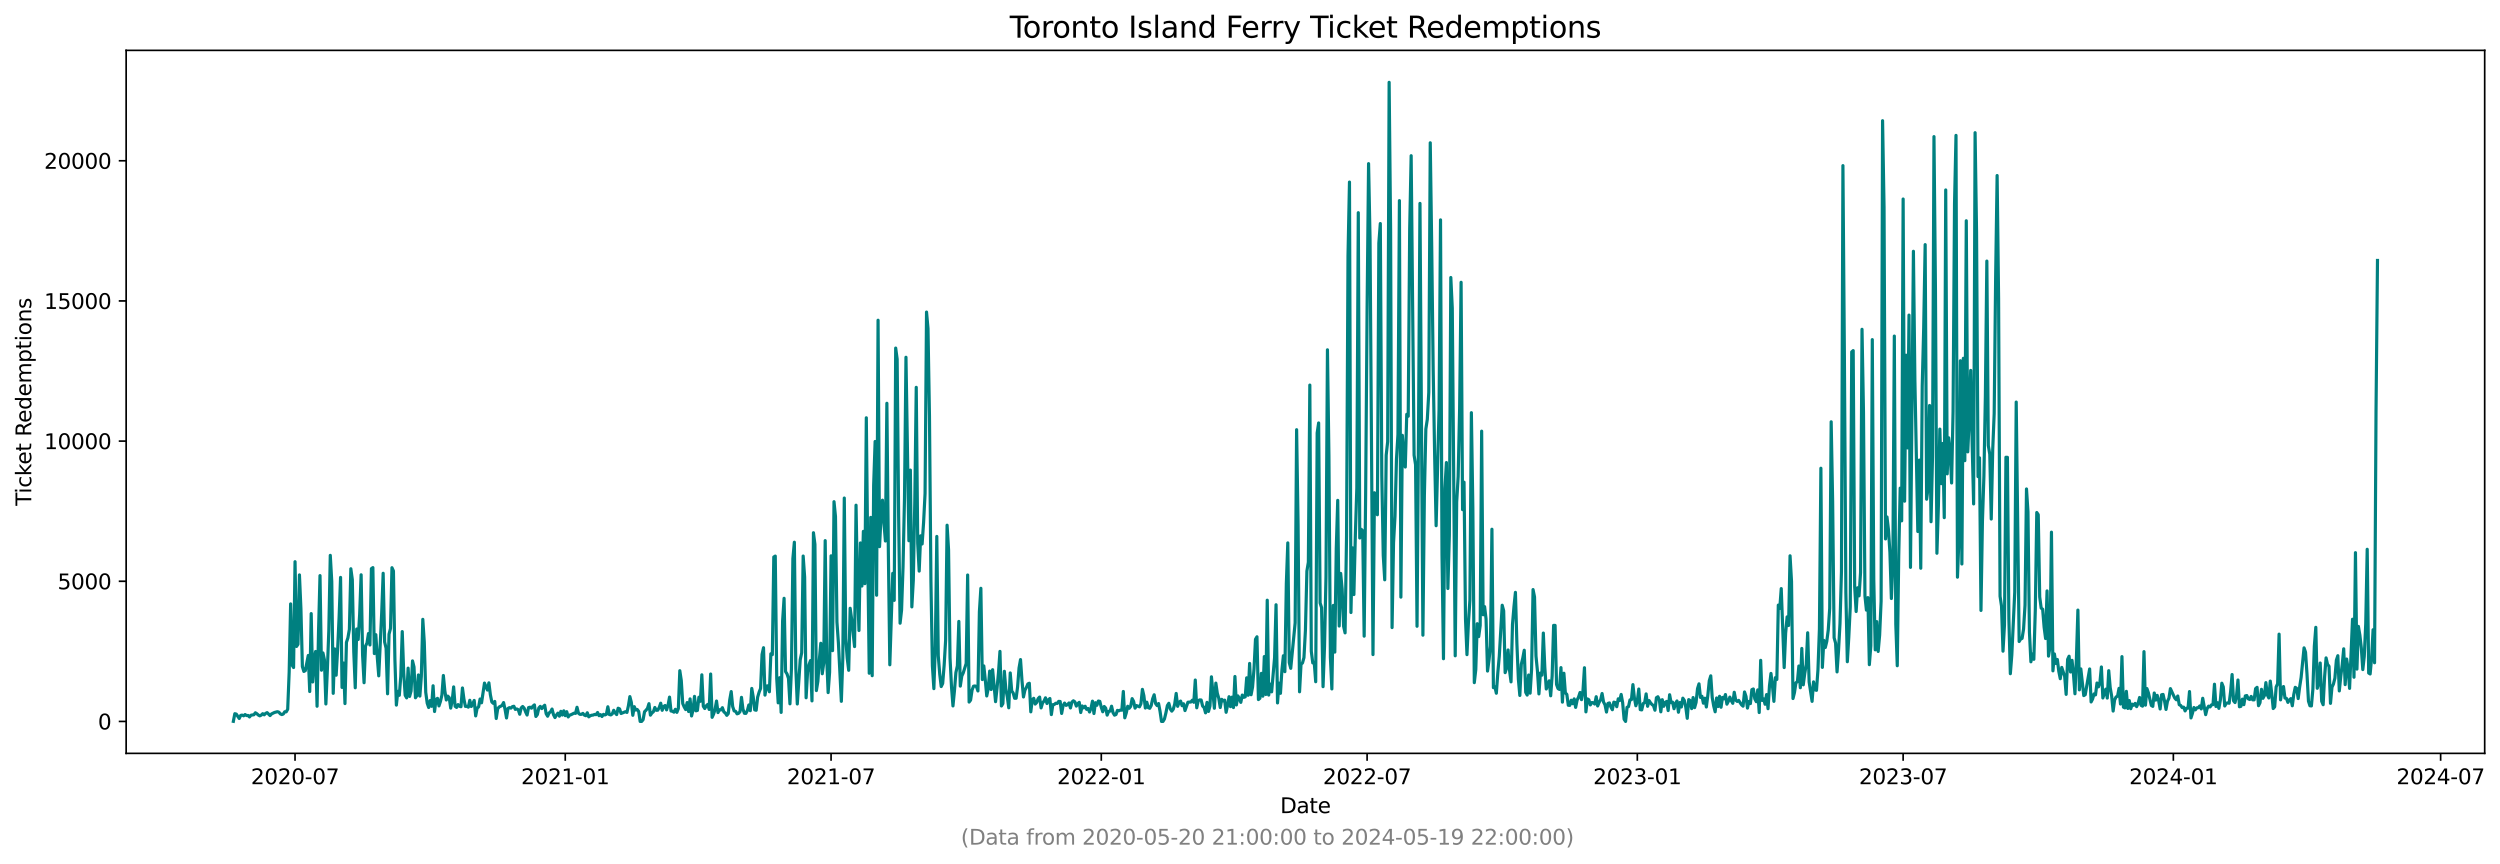 <?xml version="1.0" encoding="utf-8" standalone="no"?>
<!DOCTYPE svg PUBLIC "-//W3C//DTD SVG 1.1//EN"
  "http://www.w3.org/Graphics/SVG/1.1/DTD/svg11.dtd">
<svg xmlns:xlink="http://www.w3.org/1999/xlink" width="1182.935pt" height="408.957pt" viewBox="0 0 1182.935 408.957" xmlns="http://www.w3.org/2000/svg" version="1.1">
 <defs>
  <style type="text/css">*{stroke-linejoin: round; stroke-linecap: butt}</style>
 </defs>
 <g id="figure_1">
  <g id="patch_1">
   <path d="M 0 408.957 
L 1182.935 408.957 
L 1182.935 0 
L 0 0 
z
" style="fill: #ffffff"/>
  </g>
  <g id="axes_1">
   <g id="patch_2">
    <path d="M 59.691 356.478 
L 1175.691 356.478 
L 1175.691 23.838 
L 59.691 23.838 
z
" style="fill: #ffffff"/>
   </g>
   <g id="matplotlib.axis_1">
    <g id="xtick_1">
     <g id="line2d_1">
      <defs>
       <path id="mbbe8d52132" d="M 0 0 
L 0 3.5 
" style="stroke: #000000; stroke-width: 0.8"/>
      </defs>
      <g>
       <use xlink:href="#mbbe8d52132" x="139.603" y="356.478" style="stroke: #000000; stroke-width: 0.8"/>
      </g>
     </g>
     <g id="text_1">
      <!-- 2020-07 -->
      <g transform="translate(118.712 371.076) scale(0.1 -0.1)">
       <defs>
        <path id="DejaVuSans-32" d="M 1228 531 
L 3431 531 
L 3431 0 
L 469 0 
L 469 531 
Q 828 903 1448 1529 
Q 2069 2156 2228 2338 
Q 2531 2678 2651 2914 
Q 2772 3150 2772 3378 
Q 2772 3750 2511 3984 
Q 2250 4219 1831 4219 
Q 1534 4219 1204 4116 
Q 875 4013 500 3803 
L 500 4441 
Q 881 4594 1212 4672 
Q 1544 4750 1819 4750 
Q 2544 4750 2975 4387 
Q 3406 4025 3406 3419 
Q 3406 3131 3298 2873 
Q 3191 2616 2906 2266 
Q 2828 2175 2409 1742 
Q 1991 1309 1228 531 
z
" transform="scale(0.016)"/>
        <path id="DejaVuSans-30" d="M 2034 4250 
Q 1547 4250 1301 3770 
Q 1056 3291 1056 2328 
Q 1056 1369 1301 889 
Q 1547 409 2034 409 
Q 2525 409 2770 889 
Q 3016 1369 3016 2328 
Q 3016 3291 2770 3770 
Q 2525 4250 2034 4250 
z
M 2034 4750 
Q 2819 4750 3233 4129 
Q 3647 3509 3647 2328 
Q 3647 1150 3233 529 
Q 2819 -91 2034 -91 
Q 1250 -91 836 529 
Q 422 1150 422 2328 
Q 422 3509 836 4129 
Q 1250 4750 2034 4750 
z
" transform="scale(0.016)"/>
        <path id="DejaVuSans-2d" d="M 313 2009 
L 1997 2009 
L 1997 1497 
L 313 1497 
L 313 2009 
z
" transform="scale(0.016)"/>
        <path id="DejaVuSans-37" d="M 525 4666 
L 3525 4666 
L 3525 4397 
L 1831 0 
L 1172 0 
L 2766 4134 
L 525 4134 
L 525 4666 
z
" transform="scale(0.016)"/>
       </defs>
       <use xlink:href="#DejaVuSans-32"/>
       <use xlink:href="#DejaVuSans-30" x="63.623"/>
       <use xlink:href="#DejaVuSans-32" x="127.246"/>
       <use xlink:href="#DejaVuSans-30" x="190.869"/>
       <use xlink:href="#DejaVuSans-2d" x="254.492"/>
       <use xlink:href="#DejaVuSans-30" x="290.576"/>
       <use xlink:href="#DejaVuSans-37" x="354.199"/>
      </g>
     </g>
    </g>
    <g id="xtick_2">
     <g id="line2d_2">
      <g>
       <use xlink:href="#mbbe8d52132" x="267.464" y="356.478" style="stroke: #000000; stroke-width: 0.8"/>
      </g>
     </g>
     <g id="text_2">
      <!-- 2021-01 -->
      <g transform="translate(246.573 371.076) scale(0.1 -0.1)">
       <defs>
        <path id="DejaVuSans-31" d="M 794 531 
L 1825 531 
L 1825 4091 
L 703 3866 
L 703 4441 
L 1819 4666 
L 2450 4666 
L 2450 531 
L 3481 531 
L 3481 0 
L 794 0 
L 794 531 
z
" transform="scale(0.016)"/>
       </defs>
       <use xlink:href="#DejaVuSans-32"/>
       <use xlink:href="#DejaVuSans-30" x="63.623"/>
       <use xlink:href="#DejaVuSans-32" x="127.246"/>
       <use xlink:href="#DejaVuSans-31" x="190.869"/>
       <use xlink:href="#DejaVuSans-2d" x="254.492"/>
       <use xlink:href="#DejaVuSans-30" x="290.576"/>
       <use xlink:href="#DejaVuSans-31" x="354.199"/>
      </g>
     </g>
    </g>
    <g id="xtick_3">
     <g id="line2d_3">
      <g>
       <use xlink:href="#mbbe8d52132" x="393.24" y="356.478" style="stroke: #000000; stroke-width: 0.8"/>
      </g>
     </g>
     <g id="text_3">
      <!-- 2021-07 -->
      <g transform="translate(372.348 371.076) scale(0.1 -0.1)">
       <use xlink:href="#DejaVuSans-32"/>
       <use xlink:href="#DejaVuSans-30" x="63.623"/>
       <use xlink:href="#DejaVuSans-32" x="127.246"/>
       <use xlink:href="#DejaVuSans-31" x="190.869"/>
       <use xlink:href="#DejaVuSans-2d" x="254.492"/>
       <use xlink:href="#DejaVuSans-30" x="290.576"/>
       <use xlink:href="#DejaVuSans-37" x="354.199"/>
      </g>
     </g>
    </g>
    <g id="xtick_4">
     <g id="line2d_4">
      <g>
       <use xlink:href="#mbbe8d52132" x="521.1" y="356.478" style="stroke: #000000; stroke-width: 0.8"/>
      </g>
     </g>
     <g id="text_4">
      <!-- 2022-01 -->
      <g transform="translate(500.209 371.076) scale(0.1 -0.1)">
       <use xlink:href="#DejaVuSans-32"/>
       <use xlink:href="#DejaVuSans-30" x="63.623"/>
       <use xlink:href="#DejaVuSans-32" x="127.246"/>
       <use xlink:href="#DejaVuSans-32" x="190.869"/>
       <use xlink:href="#DejaVuSans-2d" x="254.492"/>
       <use xlink:href="#DejaVuSans-30" x="290.576"/>
       <use xlink:href="#DejaVuSans-31" x="354.199"/>
      </g>
     </g>
    </g>
    <g id="xtick_5">
     <g id="line2d_5">
      <g>
       <use xlink:href="#mbbe8d52132" x="646.876" y="356.478" style="stroke: #000000; stroke-width: 0.8"/>
      </g>
     </g>
     <g id="text_5">
      <!-- 2022-07 -->
      <g transform="translate(625.985 371.076) scale(0.1 -0.1)">
       <use xlink:href="#DejaVuSans-32"/>
       <use xlink:href="#DejaVuSans-30" x="63.623"/>
       <use xlink:href="#DejaVuSans-32" x="127.246"/>
       <use xlink:href="#DejaVuSans-32" x="190.869"/>
       <use xlink:href="#DejaVuSans-2d" x="254.492"/>
       <use xlink:href="#DejaVuSans-30" x="290.576"/>
       <use xlink:href="#DejaVuSans-37" x="354.199"/>
      </g>
     </g>
    </g>
    <g id="xtick_6">
     <g id="line2d_6">
      <g>
       <use xlink:href="#mbbe8d52132" x="774.737" y="356.478" style="stroke: #000000; stroke-width: 0.8"/>
      </g>
     </g>
     <g id="text_6">
      <!-- 2023-01 -->
      <g transform="translate(753.845 371.076) scale(0.1 -0.1)">
       <defs>
        <path id="DejaVuSans-33" d="M 2597 2516 
Q 3050 2419 3304 2112 
Q 3559 1806 3559 1356 
Q 3559 666 3084 287 
Q 2609 -91 1734 -91 
Q 1441 -91 1130 -33 
Q 819 25 488 141 
L 488 750 
Q 750 597 1062 519 
Q 1375 441 1716 441 
Q 2309 441 2620 675 
Q 2931 909 2931 1356 
Q 2931 1769 2642 2001 
Q 2353 2234 1838 2234 
L 1294 2234 
L 1294 2753 
L 1863 2753 
Q 2328 2753 2575 2939 
Q 2822 3125 2822 3475 
Q 2822 3834 2567 4026 
Q 2313 4219 1838 4219 
Q 1578 4219 1281 4162 
Q 984 4106 628 3988 
L 628 4550 
Q 988 4650 1302 4700 
Q 1616 4750 1894 4750 
Q 2613 4750 3031 4423 
Q 3450 4097 3450 3541 
Q 3450 3153 3228 2886 
Q 3006 2619 2597 2516 
z
" transform="scale(0.016)"/>
       </defs>
       <use xlink:href="#DejaVuSans-32"/>
       <use xlink:href="#DejaVuSans-30" x="63.623"/>
       <use xlink:href="#DejaVuSans-32" x="127.246"/>
       <use xlink:href="#DejaVuSans-33" x="190.869"/>
       <use xlink:href="#DejaVuSans-2d" x="254.492"/>
       <use xlink:href="#DejaVuSans-30" x="290.576"/>
       <use xlink:href="#DejaVuSans-31" x="354.199"/>
      </g>
     </g>
    </g>
    <g id="xtick_7">
     <g id="line2d_7">
      <g>
       <use xlink:href="#mbbe8d52132" x="900.513" y="356.478" style="stroke: #000000; stroke-width: 0.8"/>
      </g>
     </g>
     <g id="text_7">
      <!-- 2023-07 -->
      <g transform="translate(879.621 371.076) scale(0.1 -0.1)">
       <use xlink:href="#DejaVuSans-32"/>
       <use xlink:href="#DejaVuSans-30" x="63.623"/>
       <use xlink:href="#DejaVuSans-32" x="127.246"/>
       <use xlink:href="#DejaVuSans-33" x="190.869"/>
       <use xlink:href="#DejaVuSans-2d" x="254.492"/>
       <use xlink:href="#DejaVuSans-30" x="290.576"/>
       <use xlink:href="#DejaVuSans-37" x="354.199"/>
      </g>
     </g>
    </g>
    <g id="xtick_8">
     <g id="line2d_8">
      <g>
       <use xlink:href="#mbbe8d52132" x="1028.373" y="356.478" style="stroke: #000000; stroke-width: 0.8"/>
      </g>
     </g>
     <g id="text_8">
      <!-- 2024-01 -->
      <g transform="translate(1007.482 371.076) scale(0.1 -0.1)">
       <defs>
        <path id="DejaVuSans-34" d="M 2419 4116 
L 825 1625 
L 2419 1625 
L 2419 4116 
z
M 2253 4666 
L 3047 4666 
L 3047 1625 
L 3713 1625 
L 3713 1100 
L 3047 1100 
L 3047 0 
L 2419 0 
L 2419 1100 
L 313 1100 
L 313 1709 
L 2253 4666 
z
" transform="scale(0.016)"/>
       </defs>
       <use xlink:href="#DejaVuSans-32"/>
       <use xlink:href="#DejaVuSans-30" x="63.623"/>
       <use xlink:href="#DejaVuSans-32" x="127.246"/>
       <use xlink:href="#DejaVuSans-34" x="190.869"/>
       <use xlink:href="#DejaVuSans-2d" x="254.492"/>
       <use xlink:href="#DejaVuSans-30" x="290.576"/>
       <use xlink:href="#DejaVuSans-31" x="354.199"/>
      </g>
     </g>
    </g>
    <g id="xtick_9">
     <g id="line2d_9">
      <g>
       <use xlink:href="#mbbe8d52132" x="1154.844" y="356.478" style="stroke: #000000; stroke-width: 0.8"/>
      </g>
     </g>
     <g id="text_9">
      <!-- 2024-07 -->
      <g transform="translate(1133.952 371.076) scale(0.1 -0.1)">
       <use xlink:href="#DejaVuSans-32"/>
       <use xlink:href="#DejaVuSans-30" x="63.623"/>
       <use xlink:href="#DejaVuSans-32" x="127.246"/>
       <use xlink:href="#DejaVuSans-34" x="190.869"/>
       <use xlink:href="#DejaVuSans-2d" x="254.492"/>
       <use xlink:href="#DejaVuSans-30" x="290.576"/>
       <use xlink:href="#DejaVuSans-37" x="354.199"/>
      </g>
     </g>
    </g>
    <g id="text_10">
     <!-- Date -->
     <g transform="translate(605.74 384.754) scale(0.1 -0.1)">
      <defs>
       <path id="DejaVuSans-44" d="M 1259 4147 
L 1259 519 
L 2022 519 
Q 2988 519 3436 956 
Q 3884 1394 3884 2338 
Q 3884 3275 3436 3711 
Q 2988 4147 2022 4147 
L 1259 4147 
z
M 628 4666 
L 1925 4666 
Q 3281 4666 3915 4102 
Q 4550 3538 4550 2338 
Q 4550 1131 3912 565 
Q 3275 0 1925 0 
L 628 0 
L 628 4666 
z
" transform="scale(0.016)"/>
       <path id="DejaVuSans-61" d="M 2194 1759 
Q 1497 1759 1228 1600 
Q 959 1441 959 1056 
Q 959 750 1161 570 
Q 1363 391 1709 391 
Q 2188 391 2477 730 
Q 2766 1069 2766 1631 
L 2766 1759 
L 2194 1759 
z
M 3341 1997 
L 3341 0 
L 2766 0 
L 2766 531 
Q 2569 213 2275 61 
Q 1981 -91 1556 -91 
Q 1019 -91 701 211 
Q 384 513 384 1019 
Q 384 1609 779 1909 
Q 1175 2209 1959 2209 
L 2766 2209 
L 2766 2266 
Q 2766 2663 2505 2880 
Q 2244 3097 1772 3097 
Q 1472 3097 1187 3025 
Q 903 2953 641 2809 
L 641 3341 
Q 956 3463 1253 3523 
Q 1550 3584 1831 3584 
Q 2591 3584 2966 3190 
Q 3341 2797 3341 1997 
z
" transform="scale(0.016)"/>
       <path id="DejaVuSans-74" d="M 1172 4494 
L 1172 3500 
L 2356 3500 
L 2356 3053 
L 1172 3053 
L 1172 1153 
Q 1172 725 1289 603 
Q 1406 481 1766 481 
L 2356 481 
L 2356 0 
L 1766 0 
Q 1100 0 847 248 
Q 594 497 594 1153 
L 594 3053 
L 172 3053 
L 172 3500 
L 594 3500 
L 594 4494 
L 1172 4494 
z
" transform="scale(0.016)"/>
       <path id="DejaVuSans-65" d="M 3597 1894 
L 3597 1613 
L 953 1613 
Q 991 1019 1311 708 
Q 1631 397 2203 397 
Q 2534 397 2845 478 
Q 3156 559 3463 722 
L 3463 178 
Q 3153 47 2828 -22 
Q 2503 -91 2169 -91 
Q 1331 -91 842 396 
Q 353 884 353 1716 
Q 353 2575 817 3079 
Q 1281 3584 2069 3584 
Q 2775 3584 3186 3129 
Q 3597 2675 3597 1894 
z
M 3022 2063 
Q 3016 2534 2758 2815 
Q 2500 3097 2075 3097 
Q 1594 3097 1305 2825 
Q 1016 2553 972 2059 
L 3022 2063 
z
" transform="scale(0.016)"/>
      </defs>
      <use xlink:href="#DejaVuSans-44"/>
      <use xlink:href="#DejaVuSans-61" x="77.002"/>
      <use xlink:href="#DejaVuSans-74" x="138.281"/>
      <use xlink:href="#DejaVuSans-65" x="177.49"/>
     </g>
    </g>
   </g>
   <g id="matplotlib.axis_2">
    <g id="ytick_1">
     <g id="line2d_10">
      <defs>
       <path id="m306daf301a" d="M 0 0 
L -3.5 0 
" style="stroke: #000000; stroke-width: 0.8"/>
      </defs>
      <g>
       <use xlink:href="#m306daf301a" x="59.691" y="341.358" style="stroke: #000000; stroke-width: 0.8"/>
      </g>
     </g>
     <g id="text_11">
      <!-- 0 -->
      <g transform="translate(46.328 345.157) scale(0.1 -0.1)">
       <use xlink:href="#DejaVuSans-30"/>
      </g>
     </g>
    </g>
    <g id="ytick_2">
     <g id="line2d_11">
      <g>
       <use xlink:href="#m306daf301a" x="59.691" y="275.036" style="stroke: #000000; stroke-width: 0.8"/>
      </g>
     </g>
     <g id="text_12">
      <!-- 5000 -->
      <g transform="translate(27.241 278.835) scale(0.1 -0.1)">
       <defs>
        <path id="DejaVuSans-35" d="M 691 4666 
L 3169 4666 
L 3169 4134 
L 1269 4134 
L 1269 2991 
Q 1406 3038 1543 3061 
Q 1681 3084 1819 3084 
Q 2600 3084 3056 2656 
Q 3513 2228 3513 1497 
Q 3513 744 3044 326 
Q 2575 -91 1722 -91 
Q 1428 -91 1123 -41 
Q 819 9 494 109 
L 494 744 
Q 775 591 1075 516 
Q 1375 441 1709 441 
Q 2250 441 2565 725 
Q 2881 1009 2881 1497 
Q 2881 1984 2565 2268 
Q 2250 2553 1709 2553 
Q 1456 2553 1204 2497 
Q 953 2441 691 2322 
L 691 4666 
z
" transform="scale(0.016)"/>
       </defs>
       <use xlink:href="#DejaVuSans-35"/>
       <use xlink:href="#DejaVuSans-30" x="63.623"/>
       <use xlink:href="#DejaVuSans-30" x="127.246"/>
       <use xlink:href="#DejaVuSans-30" x="190.869"/>
      </g>
     </g>
    </g>
    <g id="ytick_3">
     <g id="line2d_12">
      <g>
       <use xlink:href="#m306daf301a" x="59.691" y="208.715" style="stroke: #000000; stroke-width: 0.8"/>
      </g>
     </g>
     <g id="text_13">
      <!-- 10000 -->
      <g transform="translate(20.878 212.514) scale(0.1 -0.1)">
       <use xlink:href="#DejaVuSans-31"/>
       <use xlink:href="#DejaVuSans-30" x="63.623"/>
       <use xlink:href="#DejaVuSans-30" x="127.246"/>
       <use xlink:href="#DejaVuSans-30" x="190.869"/>
       <use xlink:href="#DejaVuSans-30" x="254.492"/>
      </g>
     </g>
    </g>
    <g id="ytick_4">
     <g id="line2d_13">
      <g>
       <use xlink:href="#m306daf301a" x="59.691" y="142.393" style="stroke: #000000; stroke-width: 0.8"/>
      </g>
     </g>
     <g id="text_14">
      <!-- 15000 -->
      <g transform="translate(20.878 146.192) scale(0.1 -0.1)">
       <use xlink:href="#DejaVuSans-31"/>
       <use xlink:href="#DejaVuSans-35" x="63.623"/>
       <use xlink:href="#DejaVuSans-30" x="127.246"/>
       <use xlink:href="#DejaVuSans-30" x="190.869"/>
       <use xlink:href="#DejaVuSans-30" x="254.492"/>
      </g>
     </g>
    </g>
    <g id="ytick_5">
     <g id="line2d_14">
      <g>
       <use xlink:href="#m306daf301a" x="59.691" y="76.071" style="stroke: #000000; stroke-width: 0.8"/>
      </g>
     </g>
     <g id="text_15">
      <!-- 20000 -->
      <g transform="translate(20.878 79.871) scale(0.1 -0.1)">
       <use xlink:href="#DejaVuSans-32"/>
       <use xlink:href="#DejaVuSans-30" x="63.623"/>
       <use xlink:href="#DejaVuSans-30" x="127.246"/>
       <use xlink:href="#DejaVuSans-30" x="190.869"/>
       <use xlink:href="#DejaVuSans-30" x="254.492"/>
      </g>
     </g>
    </g>
    <g id="text_16">
     <!-- Ticket Redemptions -->
     <g transform="translate(14.798 239.337) rotate(-90) scale(0.1 -0.1)">
      <defs>
       <path id="DejaVuSans-54" d="M -19 4666 
L 3928 4666 
L 3928 4134 
L 2272 4134 
L 2272 0 
L 1638 0 
L 1638 4134 
L -19 4134 
L -19 4666 
z
" transform="scale(0.016)"/>
       <path id="DejaVuSans-69" d="M 603 3500 
L 1178 3500 
L 1178 0 
L 603 0 
L 603 3500 
z
M 603 4863 
L 1178 4863 
L 1178 4134 
L 603 4134 
L 603 4863 
z
" transform="scale(0.016)"/>
       <path id="DejaVuSans-63" d="M 3122 3366 
L 3122 2828 
Q 2878 2963 2633 3030 
Q 2388 3097 2138 3097 
Q 1578 3097 1268 2742 
Q 959 2388 959 1747 
Q 959 1106 1268 751 
Q 1578 397 2138 397 
Q 2388 397 2633 464 
Q 2878 531 3122 666 
L 3122 134 
Q 2881 22 2623 -34 
Q 2366 -91 2075 -91 
Q 1284 -91 818 406 
Q 353 903 353 1747 
Q 353 2603 823 3093 
Q 1294 3584 2113 3584 
Q 2378 3584 2631 3529 
Q 2884 3475 3122 3366 
z
" transform="scale(0.016)"/>
       <path id="DejaVuSans-6b" d="M 581 4863 
L 1159 4863 
L 1159 1991 
L 2875 3500 
L 3609 3500 
L 1753 1863 
L 3688 0 
L 2938 0 
L 1159 1709 
L 1159 0 
L 581 0 
L 581 4863 
z
" transform="scale(0.016)"/>
       <path id="DejaVuSans-20" transform="scale(0.016)"/>
       <path id="DejaVuSans-52" d="M 2841 2188 
Q 3044 2119 3236 1894 
Q 3428 1669 3622 1275 
L 4263 0 
L 3584 0 
L 2988 1197 
Q 2756 1666 2539 1819 
Q 2322 1972 1947 1972 
L 1259 1972 
L 1259 0 
L 628 0 
L 628 4666 
L 2053 4666 
Q 2853 4666 3247 4331 
Q 3641 3997 3641 3322 
Q 3641 2881 3436 2590 
Q 3231 2300 2841 2188 
z
M 1259 4147 
L 1259 2491 
L 2053 2491 
Q 2509 2491 2742 2702 
Q 2975 2913 2975 3322 
Q 2975 3731 2742 3939 
Q 2509 4147 2053 4147 
L 1259 4147 
z
" transform="scale(0.016)"/>
       <path id="DejaVuSans-64" d="M 2906 2969 
L 2906 4863 
L 3481 4863 
L 3481 0 
L 2906 0 
L 2906 525 
Q 2725 213 2448 61 
Q 2172 -91 1784 -91 
Q 1150 -91 751 415 
Q 353 922 353 1747 
Q 353 2572 751 3078 
Q 1150 3584 1784 3584 
Q 2172 3584 2448 3432 
Q 2725 3281 2906 2969 
z
M 947 1747 
Q 947 1113 1208 752 
Q 1469 391 1925 391 
Q 2381 391 2643 752 
Q 2906 1113 2906 1747 
Q 2906 2381 2643 2742 
Q 2381 3103 1925 3103 
Q 1469 3103 1208 2742 
Q 947 2381 947 1747 
z
" transform="scale(0.016)"/>
       <path id="DejaVuSans-6d" d="M 3328 2828 
Q 3544 3216 3844 3400 
Q 4144 3584 4550 3584 
Q 5097 3584 5394 3201 
Q 5691 2819 5691 2113 
L 5691 0 
L 5113 0 
L 5113 2094 
Q 5113 2597 4934 2840 
Q 4756 3084 4391 3084 
Q 3944 3084 3684 2787 
Q 3425 2491 3425 1978 
L 3425 0 
L 2847 0 
L 2847 2094 
Q 2847 2600 2669 2842 
Q 2491 3084 2119 3084 
Q 1678 3084 1418 2786 
Q 1159 2488 1159 1978 
L 1159 0 
L 581 0 
L 581 3500 
L 1159 3500 
L 1159 2956 
Q 1356 3278 1631 3431 
Q 1906 3584 2284 3584 
Q 2666 3584 2933 3390 
Q 3200 3197 3328 2828 
z
" transform="scale(0.016)"/>
       <path id="DejaVuSans-70" d="M 1159 525 
L 1159 -1331 
L 581 -1331 
L 581 3500 
L 1159 3500 
L 1159 2969 
Q 1341 3281 1617 3432 
Q 1894 3584 2278 3584 
Q 2916 3584 3314 3078 
Q 3713 2572 3713 1747 
Q 3713 922 3314 415 
Q 2916 -91 2278 -91 
Q 1894 -91 1617 61 
Q 1341 213 1159 525 
z
M 3116 1747 
Q 3116 2381 2855 2742 
Q 2594 3103 2138 3103 
Q 1681 3103 1420 2742 
Q 1159 2381 1159 1747 
Q 1159 1113 1420 752 
Q 1681 391 2138 391 
Q 2594 391 2855 752 
Q 3116 1113 3116 1747 
z
" transform="scale(0.016)"/>
       <path id="DejaVuSans-6f" d="M 1959 3097 
Q 1497 3097 1228 2736 
Q 959 2375 959 1747 
Q 959 1119 1226 758 
Q 1494 397 1959 397 
Q 2419 397 2687 759 
Q 2956 1122 2956 1747 
Q 2956 2369 2687 2733 
Q 2419 3097 1959 3097 
z
M 1959 3584 
Q 2709 3584 3137 3096 
Q 3566 2609 3566 1747 
Q 3566 888 3137 398 
Q 2709 -91 1959 -91 
Q 1206 -91 779 398 
Q 353 888 353 1747 
Q 353 2609 779 3096 
Q 1206 3584 1959 3584 
z
" transform="scale(0.016)"/>
       <path id="DejaVuSans-6e" d="M 3513 2113 
L 3513 0 
L 2938 0 
L 2938 2094 
Q 2938 2591 2744 2837 
Q 2550 3084 2163 3084 
Q 1697 3084 1428 2787 
Q 1159 2491 1159 1978 
L 1159 0 
L 581 0 
L 581 3500 
L 1159 3500 
L 1159 2956 
Q 1366 3272 1645 3428 
Q 1925 3584 2291 3584 
Q 2894 3584 3203 3211 
Q 3513 2838 3513 2113 
z
" transform="scale(0.016)"/>
       <path id="DejaVuSans-73" d="M 2834 3397 
L 2834 2853 
Q 2591 2978 2328 3040 
Q 2066 3103 1784 3103 
Q 1356 3103 1142 2972 
Q 928 2841 928 2578 
Q 928 2378 1081 2264 
Q 1234 2150 1697 2047 
L 1894 2003 
Q 2506 1872 2764 1633 
Q 3022 1394 3022 966 
Q 3022 478 2636 193 
Q 2250 -91 1575 -91 
Q 1294 -91 989 -36 
Q 684 19 347 128 
L 347 722 
Q 666 556 975 473 
Q 1284 391 1588 391 
Q 1994 391 2212 530 
Q 2431 669 2431 922 
Q 2431 1156 2273 1281 
Q 2116 1406 1581 1522 
L 1381 1569 
Q 847 1681 609 1914 
Q 372 2147 372 2553 
Q 372 3047 722 3315 
Q 1072 3584 1716 3584 
Q 2034 3584 2315 3537 
Q 2597 3491 2834 3397 
z
" transform="scale(0.016)"/>
      </defs>
      <use xlink:href="#DejaVuSans-54"/>
      <use xlink:href="#DejaVuSans-69" x="57.959"/>
      <use xlink:href="#DejaVuSans-63" x="85.742"/>
      <use xlink:href="#DejaVuSans-6b" x="140.723"/>
      <use xlink:href="#DejaVuSans-65" x="195.008"/>
      <use xlink:href="#DejaVuSans-74" x="256.531"/>
      <use xlink:href="#DejaVuSans-20" x="295.74"/>
      <use xlink:href="#DejaVuSans-52" x="327.527"/>
      <use xlink:href="#DejaVuSans-65" x="392.51"/>
      <use xlink:href="#DejaVuSans-64" x="454.033"/>
      <use xlink:href="#DejaVuSans-65" x="517.51"/>
      <use xlink:href="#DejaVuSans-6d" x="579.033"/>
      <use xlink:href="#DejaVuSans-70" x="676.445"/>
      <use xlink:href="#DejaVuSans-74" x="739.922"/>
      <use xlink:href="#DejaVuSans-69" x="779.131"/>
      <use xlink:href="#DejaVuSans-6f" x="806.914"/>
      <use xlink:href="#DejaVuSans-6e" x="868.096"/>
      <use xlink:href="#DejaVuSans-73" x="931.475"/>
     </g>
    </g>
   </g>
   <g id="line2d_15">
    <path d="M 110.418 341.318 
L 111.113 337.71 
L 111.808 337.896 
L 113.197 339.965 
L 113.892 338.519 
L 114.587 338.36 
L 115.282 338.705 
L 115.977 338.108 
L 116.672 338.599 
L 117.367 338.533 
L 118.062 339.236 
L 118.757 338.413 
L 120.146 338.188 
L 120.841 337.272 
L 121.536 337.71 
L 122.231 338.334 
L 122.926 338.718 
L 123.621 338.373 
L 124.316 337.697 
L 125.011 338.227 
L 125.706 337.551 
L 126.4 337.206 
L 127.79 338.586 
L 128.485 337.803 
L 129.875 337.126 
L 131.265 336.755 
L 131.96 336.981 
L 132.655 337.79 
L 133.349 338.108 
L 134.044 337.856 
L 134.739 336.782 
L 135.434 336.821 
L 136.129 335.601 
L 136.824 318.105 
L 137.519 285.754 
L 138.214 314.723 
L 138.909 315.851 
L 139.603 265.791 
L 140.298 305.889 
L 140.993 304.881 
L 141.688 272.038 
L 142.383 287.969 
L 143.078 315.413 
L 143.773 317.708 
L 144.468 317.323 
L 145.857 310.147 
L 146.552 327.205 
L 147.247 290.343 
L 147.942 322.682 
L 148.637 312.004 
L 149.332 308.263 
L 150.027 334.169 
L 150.722 298.806 
L 151.417 272.37 
L 152.112 317.124 
L 152.806 308.953 
L 153.501 312.19 
L 154.196 333.094 
L 154.891 317.164 
L 155.586 298.395 
L 156.281 262.793 
L 156.976 275.103 
L 157.671 328.067 
L 158.366 307.043 
L 159.06 319.485 
L 159.755 307.322 
L 160.45 292.147 
L 161.145 273.219 
L 161.84 325.268 
L 162.535 313.728 
L 163.23 332.908 
L 163.925 303.952 
L 164.62 301.83 
L 165.315 297.824 
L 166.009 269.134 
L 166.704 274.254 
L 167.399 308.476 
L 168.094 325.427 
L 168.789 297.625 
L 169.484 302.586 
L 170.179 290.675 
L 170.874 271.985 
L 171.569 310.014 
L 172.263 323.04 
L 172.958 305.677 
L 173.653 304.284 
L 174.348 299.774 
L 175.043 305.186 
L 175.738 269.081 
L 176.433 268.576 
L 177.128 309.245 
L 177.823 300.318 
L 178.518 311.022 
L 179.212 319.79 
L 180.602 290.091 
L 181.297 271.269 
L 181.992 303.753 
L 182.687 306.738 
L 183.382 328.279 
L 184.077 300.079 
L 184.772 297.347 
L 185.466 268.63 
L 186.161 270.168 
L 186.856 311.991 
L 187.551 333.625 
L 188.246 327.125 
L 188.941 328.995 
L 189.636 320.082 
L 190.331 298.859 
L 191.026 318.357 
L 191.721 328.982 
L 192.415 330.216 
L 193.11 316.156 
L 193.805 329.526 
L 194.5 326.953 
L 195.195 312.72 
L 195.89 315.585 
L 196.585 330.163 
L 197.28 329.128 
L 197.975 319.379 
L 198.669 329.367 
L 199.364 319.989 
L 200.059 293.062 
L 200.754 303.793 
L 201.449 327.55 
L 202.144 332.736 
L 202.839 334.765 
L 203.534 331.489 
L 204.229 334.208 
L 204.924 324.499 
L 205.618 336.662 
L 206.313 330.985 
L 207.008 330.441 
L 207.703 334.023 
L 208.398 331.914 
L 209.093 328.929 
L 209.788 319.631 
L 210.483 326.873 
L 211.178 331.211 
L 211.872 329.38 
L 212.567 330.11 
L 213.262 335.057 
L 213.957 331.609 
L 214.652 325.029 
L 215.347 334.208 
L 216.042 334.726 
L 216.737 333.399 
L 217.432 334.195 
L 218.126 334.407 
L 218.821 325.533 
L 219.516 330.76 
L 220.211 334.248 
L 220.906 334.222 
L 221.601 334.606 
L 222.296 331.357 
L 222.991 334.301 
L 223.686 333.041 
L 224.381 331.436 
L 225.075 338.745 
L 225.77 335.057 
L 226.465 334.5 
L 227.16 330.76 
L 227.855 332.537 
L 229.245 323.212 
L 230.635 326.515 
L 231.329 323.106 
L 232.024 328.69 
L 232.719 332.152 
L 233.414 332.802 
L 234.109 331.914 
L 234.804 339.965 
L 235.499 335.362 
L 236.194 334.527 
L 237.584 333.81 
L 238.278 332.444 
L 238.973 335.654 
L 239.668 339.726 
L 240.363 335.23 
L 241.058 334.832 
L 241.753 335.071 
L 242.448 334.368 
L 243.143 334.182 
L 243.838 335.667 
L 244.532 335.455 
L 245.227 335.813 
L 245.922 337.962 
L 246.617 334.978 
L 247.312 334.301 
L 248.007 335.071 
L 248.702 336.861 
L 249.397 338.334 
L 250.092 334.819 
L 250.787 334.633 
L 251.481 335.084 
L 252.176 334.129 
L 252.871 333.545 
L 253.566 339.01 
L 254.261 338.108 
L 254.956 334.991 
L 255.651 334.248 
L 256.346 335.283 
L 257.041 334.394 
L 257.735 333.704 
L 258.43 337.71 
L 259.125 338.891 
L 259.82 337.352 
L 260.515 336.795 
L 261.21 335.508 
L 261.905 338.174 
L 262.6 339.527 
L 263.295 338.334 
L 263.99 337.445 
L 264.684 338.864 
L 265.379 336.583 
L 266.074 338.334 
L 266.769 336.344 
L 267.464 338.625 
L 268.159 336.755 
L 268.854 339.236 
L 269.549 338.373 
L 270.244 338.161 
L 271.633 337.445 
L 272.328 337.564 
L 273.023 334.659 
L 273.718 337.471 
L 274.413 338.015 
L 275.108 338.002 
L 275.803 337.564 
L 276.498 338.373 
L 277.192 338.652 
L 277.887 337.259 
L 278.582 339.196 
L 279.277 338.678 
L 279.972 338.426 
L 280.667 338.347 
L 281.362 338.055 
L 282.057 338.161 
L 282.752 337.14 
L 283.447 338.639 
L 284.141 338.148 
L 284.836 339.023 
L 285.531 338.028 
L 286.226 338.294 
L 286.921 337.975 
L 287.616 334.434 
L 288.311 338.082 
L 289.006 338.28 
L 289.701 337.816 
L 290.395 336.092 
L 291.09 337.339 
L 291.785 338.121 
L 292.48 335.11 
L 293.175 335.429 
L 293.87 337.604 
L 295.955 336.755 
L 296.65 337.1 
L 297.344 333.97 
L 298.039 329.619 
L 298.734 332.338 
L 299.429 338.453 
L 300.124 334.381 
L 300.819 335.959 
L 301.514 335.707 
L 302.209 336.649 
L 302.904 341.358 
L 303.598 341.358 
L 304.293 340.535 
L 304.988 336.755 
L 305.683 336.052 
L 306.378 335.177 
L 307.073 332.961 
L 307.768 338.387 
L 308.463 337.365 
L 309.158 336.795 
L 309.853 334.765 
L 310.547 336.092 
L 311.242 336.039 
L 311.937 334.752 
L 312.632 332.736 
L 313.327 336.092 
L 314.022 334.275 
L 314.717 333.837 
L 315.412 335.893 
L 316.107 333.665 
L 316.801 329.858 
L 317.496 336.423 
L 318.191 336.556 
L 318.886 336.981 
L 319.581 335.628 
L 320.276 337.06 
L 320.971 335.269 
L 321.666 317.363 
L 322.361 321.979 
L 323.056 332.908 
L 323.75 334.527 
L 324.445 335.747 
L 325.14 332.444 
L 325.835 336.676 
L 326.53 330.707 
L 327.225 338.771 
L 327.92 335.972 
L 328.615 329.513 
L 329.31 336.344 
L 330.004 336.145 
L 330.699 329.924 
L 331.394 331.834 
L 332.089 319.313 
L 332.784 334.182 
L 333.479 335.256 
L 334.174 333.983 
L 334.869 333.32 
L 335.564 335.694 
L 336.258 318.928 
L 336.953 339.421 
L 337.648 337.909 
L 338.343 335.667 
L 339.038 331.715 
L 339.733 337.18 
L 340.428 335.8 
L 341.123 335.933 
L 341.818 334.858 
L 342.513 336.848 
L 343.207 337.379 
L 343.902 338.479 
L 344.597 337.657 
L 345.292 331.131 
L 345.987 327.245 
L 346.682 334.314 
L 347.377 336.384 
L 348.072 336.596 
L 348.767 337.763 
L 349.461 337.538 
L 350.156 336.729 
L 350.851 329.977 
L 351.546 335.548 
L 352.241 337.511 
L 352.936 337.551 
L 353.631 336.211 
L 354.326 333.572 
L 355.021 336.278 
L 355.716 325.759 
L 356.41 329.805 
L 357.105 335.893 
L 357.8 336.079 
L 358.495 329.897 
L 359.19 327.523 
L 359.885 325.759 
L 360.58 309.683 
L 361.275 306.486 
L 361.97 328.903 
L 362.664 324.632 
L 363.359 324.499 
L 364.054 327.324 
L 364.749 309.351 
L 365.444 309.762 
L 366.139 263.563 
L 366.834 263.125 
L 367.529 321.037 
L 368.224 332.564 
L 368.919 320.665 
L 369.613 337.087 
L 370.308 293.832 
L 371.003 283.114 
L 371.698 317.774 
L 372.393 318.875 
L 373.088 321.01 
L 373.783 333.028 
L 374.478 316.699 
L 375.173 264.292 
L 375.867 256.572 
L 376.562 316.275 
L 377.257 333.094 
L 378.647 312.15 
L 379.342 308.873 
L 380.037 263.112 
L 380.732 273.033 
L 381.427 330.163 
L 382.122 317.933 
L 382.816 314.498 
L 383.511 312.561 
L 384.206 331.635 
L 384.901 252.076 
L 385.596 257.567 
L 386.291 326.754 
L 386.986 322.416 
L 387.681 312.282 
L 388.376 304.39 
L 389.07 318.795 
L 389.765 313.755 
L 390.46 255.816 
L 391.155 310.943 
L 391.85 327.709 
L 392.545 318.066 
L 393.24 263.005 
L 393.935 307.865 
L 394.63 237.392 
L 395.324 244.369 
L 396.019 294.323 
L 396.714 304.258 
L 398.104 331.847 
L 398.799 311.155 
L 399.494 235.668 
L 400.189 302.202 
L 400.884 311.447 
L 401.579 317.164 
L 402.273 287.823 
L 402.968 292.97 
L 404.358 305.942 
L 405.053 239.05 
L 405.748 278.551 
L 406.443 298.328 
L 407.138 256.904 
L 407.833 277.291 
L 408.527 251.439 
L 409.222 276.177 
L 409.917 197.692 
L 410.612 264.014 
L 411.307 318.556 
L 412.002 244.82 
L 412.697 319.71 
L 413.392 229.606 
L 414.087 208.9 
L 414.782 281.642 
L 415.476 151.532 
L 416.171 258.655 
L 416.866 244.82 
L 417.561 236.676 
L 418.256 247.486 
L 418.951 255.989 
L 419.646 190.834 
L 420.341 260.949 
L 421.036 314.551 
L 422.425 271.296 
L 423.12 284.069 
L 423.815 164.704 
L 424.51 169.943 
L 425.205 243.865 
L 425.9 294.88 
L 426.595 288.725 
L 427.29 268.232 
L 427.985 235.707 
L 428.679 169.054 
L 430.069 255.856 
L 430.764 222.443 
L 431.459 287.16 
L 432.154 274.532 
L 432.849 237.856 
L 433.544 183.287 
L 434.239 257.09 
L 434.933 270.221 
L 435.628 253.535 
L 436.323 257.381 
L 437.018 247.208 
L 437.713 233.519 
L 438.408 147.659 
L 439.103 155.445 
L 439.798 196.83 
L 440.493 275.103 
L 441.188 315.108 
L 441.882 325.839 
L 442.577 305.69 
L 443.272 253.84 
L 443.967 310.346 
L 444.662 319.021 
L 445.357 324.857 
L 446.052 323.385 
L 446.747 314.816 
L 447.442 302.984 
L 448.136 248.521 
L 448.831 260.127 
L 449.526 311.261 
L 450.221 324.937 
L 450.916 334.023 
L 451.611 326.979 
L 452.306 318.225 
L 453.001 315.055 
L 453.696 294.044 
L 454.39 324.645 
L 455.085 319.909 
L 455.78 318.397 
L 457.17 313.94 
L 457.865 272.078 
L 458.56 332.192 
L 459.255 331.277 
L 459.95 326.542 
L 460.645 324.698 
L 461.339 324.578 
L 462.034 324.857 
L 462.729 326.939 
L 463.424 289.455 
L 464.119 278.379 
L 464.814 321.541 
L 465.509 315.094 
L 466.204 321.581 
L 466.899 329.301 
L 467.593 325.852 
L 468.288 317.548 
L 468.983 326.25 
L 469.678 316.885 
L 471.068 332.006 
L 471.763 325.732 
L 472.458 318.318 
L 473.153 308.224 
L 473.848 334.049 
L 474.542 332.922 
L 475.237 317.654 
L 475.932 325.998 
L 476.627 329.752 
L 477.322 334.911 
L 478.017 318.424 
L 478.712 326.926 
L 479.407 327.908 
L 480.102 330.401 
L 480.796 330.388 
L 481.491 325.082 
L 482.186 316.076 
L 482.881 312.097 
L 483.576 322.058 
L 484.271 329.778 
L 484.966 326.568 
L 485.661 325.308 
L 486.356 323.61 
L 487.051 323.292 
L 487.745 336.821 
L 488.44 331.118 
L 489.135 330.428 
L 489.83 333.147 
L 490.525 332.404 
L 491.22 330.561 
L 491.915 329.831 
L 492.61 334.951 
L 493.305 332.63 
L 493.999 331.754 
L 494.694 330.189 
L 495.389 332.869 
L 496.084 331.118 
L 496.779 330.521 
L 497.474 338.121 
L 498.169 333.439 
L 498.864 333.333 
L 499.559 332.763 
L 500.254 332.842 
L 500.948 331.874 
L 501.643 331.927 
L 502.338 337.577 
L 503.033 333.837 
L 503.728 332.67 
L 504.423 333.757 
L 505.118 333.439 
L 505.813 332.63 
L 506.508 334.978 
L 507.202 332.205 
L 507.897 331.595 
L 508.592 332.086 
L 509.287 334.102 
L 509.982 332.908 
L 510.677 332.338 
L 511.372 337.14 
L 512.067 334.036 
L 512.762 334.925 
L 513.457 334.182 
L 514.151 335.641 
L 514.846 335.243 
L 515.541 336.901 
L 516.236 335.11 
L 516.931 331.768 
L 517.626 337.617 
L 518.321 332.511 
L 519.016 333.718 
L 519.711 331.715 
L 520.405 331.874 
L 521.1 334.686 
L 521.795 336.782 
L 522.49 334.301 
L 523.185 335.057 
L 523.88 338.373 
L 524.575 336.609 
L 525.27 336.463 
L 525.965 334.155 
L 526.659 337.206 
L 527.354 338.387 
L 528.049 338.082 
L 528.744 336.132 
L 529.439 336.331 
L 530.134 335.986 
L 530.829 336.039 
L 531.524 327.192 
L 532.219 339.647 
L 532.914 337.339 
L 533.608 334.182 
L 534.303 335.137 
L 534.998 334.235 
L 535.693 330.574 
L 536.388 331.874 
L 537.083 335.071 
L 537.778 333.863 
L 539.168 334.447 
L 539.862 332.975 
L 540.557 326.197 
L 541.252 329.208 
L 541.947 335.017 
L 542.642 332.258 
L 543.337 334.858 
L 544.032 335.137 
L 544.727 333.824 
L 545.422 330.614 
L 546.117 328.757 
L 546.811 332.922 
L 547.506 333.85 
L 548.201 332.895 
L 548.896 336.543 
L 549.591 341.358 
L 550.286 341.358 
L 550.981 340.204 
L 551.676 337.325 
L 552.371 333.85 
L 553.065 332.776 
L 553.76 335.468 
L 554.455 336.49 
L 555.15 335.588 
L 555.845 333.107 
L 556.54 328.12 
L 557.235 334.208 
L 557.93 332.312 
L 558.625 331.728 
L 559.32 333.903 
L 560.014 333.001 
L 560.709 336.225 
L 562.099 332.272 
L 563.489 332.166 
L 564.184 331.303 
L 564.879 332.298 
L 565.574 321.78 
L 566.268 334.911 
L 566.963 331.582 
L 567.658 331.158 
L 568.353 331.224 
L 569.048 334.089 
L 569.743 334.765 
L 570.438 337.299 
L 571.133 332.351 
L 571.828 336.636 
L 572.523 334.049 
L 573.217 320.254 
L 574.607 335.124 
L 575.302 323.239 
L 575.997 328.027 
L 576.692 330.428 
L 577.387 334.779 
L 578.082 330.906 
L 578.777 331.648 
L 579.471 331.29 
L 580.166 337.034 
L 580.861 333.691 
L 581.556 329.672 
L 582.251 334.368 
L 582.946 329.884 
L 583.641 334.792 
L 584.336 320.108 
L 585.031 333.558 
L 585.725 329.274 
L 586.42 330.468 
L 587.115 332.338 
L 587.81 328.889 
L 588.505 329.964 
L 589.2 329.738 
L 589.895 320.732 
L 590.59 328.982 
L 591.285 313.927 
L 591.98 328.73 
L 592.674 325.096 
L 593.369 316.434 
L 594.064 302.493 
L 594.759 301.313 
L 595.454 331.012 
L 596.149 330.415 
L 596.844 318.623 
L 597.539 329.407 
L 598.234 310.677 
L 598.928 328.611 
L 599.623 284.003 
L 600.318 328.889 
L 601.013 323.703 
L 601.708 327.351 
L 603.098 311.195 
L 603.793 286.165 
L 604.488 332.603 
L 605.183 323.239 
L 605.877 328.067 
L 606.572 316.978 
L 607.267 310.28 
L 607.962 317.814 
L 608.657 276.217 
L 609.352 256.891 
L 610.047 313.529 
L 610.742 316.235 
L 612.826 294.72 
L 613.521 203.329 
L 614.216 248.189 
L 614.911 327.337 
L 615.606 314.338 
L 616.301 313.688 
L 616.996 311.181 
L 617.691 298.249 
L 618.386 270.221 
L 619.08 266.016 
L 619.775 182.212 
L 620.47 308.157 
L 621.165 313.675 
L 621.86 313.423 
L 622.555 322.576 
L 623.25 204.841 
L 623.945 200.133 
L 624.64 285.316 
L 625.334 287.505 
L 626.029 324.91 
L 626.724 305.995 
L 627.419 272.967 
L 628.114 165.526 
L 628.809 215.824 
L 629.504 311.036 
L 630.199 325.984 
L 630.894 286.47 
L 631.589 308.555 
L 632.283 259.663 
L 632.978 236.769 
L 633.673 296.219 
L 634.368 271.322 
L 635.063 278.697 
L 635.758 296.352 
L 636.453 299.456 
L 637.148 253.641 
L 637.843 121.037 
L 638.537 86.152 
L 639.232 289.813 
L 639.927 259.212 
L 640.622 281.323 
L 641.317 253.124 
L 642.012 230.919 
L 642.707 100.65 
L 643.402 254.569 
L 644.097 250.457 
L 644.791 251.16 
L 645.486 301.008 
L 646.181 234.222 
L 646.876 145.868 
L 647.571 77.438 
L 648.266 113.265 
L 649.656 309.722 
L 650.351 233.174 
L 651.046 241.199 
L 651.74 243.56 
L 652.435 115.082 
L 653.13 105.783 
L 653.825 224.857 
L 654.52 262.82 
L 655.215 274.346 
L 655.91 215.373 
L 656.605 209.006 
L 657.3 38.958 
L 657.994 108.569 
L 658.689 296.949 
L 659.384 256.851 
L 660.079 244.25 
L 660.774 217.257 
L 661.469 205.597 
L 662.164 94.933 
L 662.859 282.544 
L 663.554 205.995 
L 664.249 216.62 
L 664.943 220.984 
L 665.638 196.047 
L 666.333 196.949 
L 667.028 108.37 
L 667.723 73.684 
L 669.113 215.387 
L 669.808 219.923 
L 670.503 296.325 
L 671.197 204.855 
L 671.892 96.246 
L 673.282 300.543 
L 673.977 234.394 
L 674.672 203.037 
L 675.367 198.408 
L 676.062 185.661 
L 676.757 67.569 
L 677.452 117.098 
L 678.146 174.877 
L 678.841 215.665 
L 679.536 248.746 
L 680.926 193.739 
L 681.621 104.046 
L 682.316 262.342 
L 683.011 311.686 
L 683.706 231.145 
L 684.4 218.875 
L 685.095 278.458 
L 685.79 253.177 
L 686.485 131.317 
L 687.18 145.789 
L 688.57 310.306 
L 689.265 237.498 
L 689.96 225.481 
L 690.655 193.434 
L 691.349 133.585 
L 692.044 241.146 
L 692.739 228.16 
L 693.434 292.983 
L 694.129 309.749 
L 694.824 294.588 
L 695.519 283.976 
L 696.214 195.278 
L 696.909 240.337 
L 697.603 323 
L 698.298 316.872 
L 698.993 295.132 
L 699.688 301.22 
L 700.383 295.981 
L 701.078 204.019 
L 701.773 290.887 
L 702.468 287.054 
L 703.163 292.89 
L 703.857 317.522 
L 704.552 312.362 
L 705.247 305.743 
L 705.942 250.431 
L 706.637 325.374 
L 707.332 324.937 
L 708.027 328.014 
L 708.722 318.424 
L 709.417 310.532 
L 710.806 286.39 
L 711.501 289.017 
L 712.196 318.278 
L 712.891 316.023 
L 713.586 307.56 
L 714.281 317.257 
L 714.976 322.642 
L 715.671 295.41 
L 716.366 287.107 
L 717.06 280.302 
L 717.755 304.496 
L 718.45 321.315 
L 719.145 329.062 
L 719.84 314.338 
L 720.535 311.434 
L 721.23 307.68 
L 721.925 327.576 
L 722.62 328.889 
L 723.315 319.405 
L 724.009 327.987 
L 724.704 316.819 
L 725.399 278.976 
L 726.094 282.451 
L 726.789 310.425 
L 727.484 317.535 
L 728.179 328.332 
L 728.874 318.464 
L 729.569 319.472 
L 730.263 299.549 
L 730.958 315.691 
L 731.653 326.011 
L 733.043 322.164 
L 733.738 329.221 
L 734.433 319.896 
L 735.128 295.928 
L 735.823 295.928 
L 736.518 323.862 
L 737.212 325.825 
L 737.907 326.223 
L 738.602 315.904 
L 739.297 332.232 
L 739.992 318.57 
L 740.687 327.868 
L 741.382 328.544 
L 742.077 333.704 
L 742.772 333.757 
L 743.466 331.33 
L 744.161 332.975 
L 744.856 330.693 
L 745.551 334.712 
L 746.246 331.303 
L 746.941 329.791 
L 747.636 327.669 
L 748.331 331.065 
L 749.026 326.807 
L 749.721 315.957 
L 750.415 336.835 
L 751.11 330.693 
L 751.805 331.118 
L 752.5 333.545 
L 753.195 332.431 
L 753.89 332.511 
L 754.585 333.134 
L 755.28 329.672 
L 755.975 334.036 
L 756.669 332.298 
L 757.364 331.131 
L 758.059 328.16 
L 758.754 332.179 
L 759.449 333.505 
L 760.144 336.928 
L 760.839 332.842 
L 761.534 332.603 
L 762.229 334.553 
L 762.924 335.827 
L 763.618 332.232 
L 764.313 332.431 
L 765.008 334.394 
L 765.703 330.667 
L 766.398 331.449 
L 767.093 328.598 
L 767.788 332.457 
L 768.483 340.31 
L 769.178 341.358 
L 769.872 334.686 
L 770.567 334.341 
L 771.262 331.171 
L 771.957 331.038 
L 772.652 323.955 
L 773.347 330.176 
L 774.042 333.943 
L 774.737 331.662 
L 775.432 326.038 
L 776.126 335.774 
L 776.821 335.906 
L 777.516 332.908 
L 778.211 332.457 
L 778.906 328.346 
L 779.601 334.195 
L 780.296 331.489 
L 780.991 332.577 
L 781.686 333.359 
L 782.381 333.877 
L 783.075 336.052 
L 783.77 330.149 
L 784.465 329.685 
L 785.16 331.184 
L 785.855 336.808 
L 786.55 331.078 
L 787.245 334.195 
L 787.94 332.365 
L 788.635 331.887 
L 789.329 336.211 
L 790.024 328.73 
L 790.719 332.484 
L 791.414 332.232 
L 792.109 335.349 
L 792.804 332.789 
L 793.499 331.675 
L 794.194 337.007 
L 794.889 332.418 
L 795.584 334.527 
L 796.278 330.362 
L 796.973 331.396 
L 797.668 334.62 
L 798.363 339.885 
L 799.058 331.038 
L 799.753 331.502 
L 800.448 335.296 
L 801.143 330.07 
L 801.838 334.832 
L 802.532 332.378 
L 803.227 325.839 
L 803.922 323.584 
L 804.617 330.004 
L 805.312 329.473 
L 806.007 332.736 
L 806.702 330.375 
L 807.397 334.527 
L 808.092 329.075 
L 808.787 322.111 
L 809.481 319.79 
L 810.176 330.043 
L 810.871 334.023 
L 811.566 336.795 
L 812.261 330.269 
L 812.956 334.301 
L 813.651 329.473 
L 814.346 334.646 
L 815.041 330.017 
L 815.735 330.68 
L 816.43 328.637 
L 817.125 333.187 
L 817.82 331.847 
L 818.515 329.858 
L 819.21 331.529 
L 819.905 332.789 
L 820.6 327.563 
L 821.295 331.277 
L 821.99 331.887 
L 822.684 331.396 
L 824.074 333.519 
L 824.769 334.142 
L 825.464 327.417 
L 826.159 329.539 
L 826.854 335.044 
L 827.549 331.887 
L 828.244 332.922 
L 828.938 326.329 
L 829.633 326.011 
L 830.328 330.667 
L 831.023 332.02 
L 831.718 326.449 
L 832.413 337.153 
L 833.108 312.455 
L 833.803 331.436 
L 834.498 330.654 
L 835.192 333.24 
L 835.887 328.664 
L 836.582 335.336 
L 837.277 324.393 
L 837.972 318.663 
L 838.667 324.406 
L 839.362 331.861 
L 840.057 320.665 
L 840.752 321.501 
L 841.447 286.324 
L 842.141 287.903 
L 842.836 278.511 
L 844.226 315.877 
L 844.921 299.588 
L 845.616 291.908 
L 846.311 295.967 
L 847.006 262.992 
L 847.701 275.142 
L 848.395 330.521 
L 849.09 327.735 
L 849.785 323.066 
L 850.48 322.576 
L 851.175 315.148 
L 851.87 325.414 
L 852.565 306.831 
L 853.26 324.035 
L 853.955 318.676 
L 854.65 314.498 
L 855.344 299.416 
L 856.039 322.695 
L 857.429 331.861 
L 858.124 322.642 
L 858.819 326.409 
L 859.514 326.648 
L 860.209 316.912 
L 860.904 297.612 
L 861.598 221.568 
L 862.293 315.784 
L 862.988 303.024 
L 863.683 306.38 
L 864.378 303.515 
L 865.073 298.156 
L 865.768 287.85 
L 866.463 199.589 
L 867.158 237.299 
L 867.853 301.777 
L 868.547 304.297 
L 869.242 317.92 
L 869.937 307.905 
L 870.632 295.145 
L 871.327 270.42 
L 872.022 78.379 
L 872.717 168.935 
L 873.412 280.342 
L 874.107 313.105 
L 874.801 301.406 
L 875.496 287.2 
L 876.191 166.494 
L 876.886 165.897 
L 877.581 277.596 
L 878.276 289.348 
L 878.971 278.127 
L 879.666 281.934 
L 880.361 270.911 
L 881.056 155.83 
L 881.75 194.933 
L 882.445 281.96 
L 883.14 288.698 
L 883.835 282.783 
L 884.53 314.498 
L 885.225 305.544 
L 885.92 160.711 
L 886.615 274.028 
L 887.31 307.481 
L 888.004 294.124 
L 888.699 308.237 
L 889.394 300.543 
L 890.089 284.494 
L 890.784 57.117 
L 891.479 98.05 
L 892.174 255.007 
L 892.869 244.621 
L 893.564 250.59 
L 894.258 261.374 
L 894.953 283.194 
L 895.648 267.555 
L 896.343 159.026 
L 897.038 295.331 
L 897.733 315.002 
L 898.428 262.966 
L 899.123 230.972 
L 899.818 246.452 
L 900.513 94.177 
L 901.207 237.14 
L 901.902 168.073 
L 902.597 211.938 
L 903.292 149.105 
L 903.987 268.457 
L 905.377 118.915 
L 906.072 179.931 
L 907.461 251.492 
L 908.156 217.708 
L 908.851 268.868 
L 909.546 182.717 
L 910.241 155.286 
L 910.936 115.758 
L 911.631 236.212 
L 912.326 230.68 
L 913.021 191.869 
L 913.716 246.863 
L 914.41 216.169 
L 915.105 64.651 
L 915.8 136.384 
L 916.495 261.772 
L 917.19 239.514 
L 917.885 203.051 
L 918.58 228.85 
L 919.275 209.842 
L 919.97 244.939 
L 920.664 89.88 
L 921.359 224.207 
L 922.054 207.149 
L 922.749 213.835 
L 923.444 228.531 
L 924.139 194.787 
L 924.834 96.326 
L 925.529 64.067 
L 926.224 273.1 
L 926.919 254.662 
L 927.613 170.699 
L 928.308 266.852 
L 929.003 169.545 
L 929.698 217.973 
L 930.393 104.47 
L 931.088 213.808 
L 931.783 198.262 
L 932.478 175.275 
L 933.173 209.882 
L 933.867 238.44 
L 934.562 62.794 
L 935.257 110.134 
L 935.952 225.52 
L 936.647 216.647 
L 937.342 288.831 
L 938.037 246.558 
L 938.732 225.308 
L 939.427 187.346 
L 940.122 123.544 
L 940.816 210.797 
L 941.511 214.975 
L 942.206 245.589 
L 942.901 212.866 
L 943.596 195.663 
L 944.291 130.813 
L 944.986 83.062 
L 945.681 141.173 
L 946.376 282.119 
L 947.07 286.841 
L 947.765 308.117 
L 948.46 295.808 
L 949.155 216.368 
L 949.85 216.395 
L 950.545 292.837 
L 951.24 318.769 
L 951.935 309.908 
L 953.324 280.183 
L 954.019 190.251 
L 955.409 303.541 
L 956.104 302.401 
L 956.799 302.056 
L 957.494 297.692 
L 958.189 286.324 
L 958.884 231.37 
L 959.579 242.154 
L 960.273 299.124 
L 960.968 313.145 
L 961.663 309.404 
L 962.358 311.964 
L 963.053 288.566 
L 963.748 242.512 
L 964.443 243.533 
L 965.138 282.451 
L 965.833 287.743 
L 966.527 288.261 
L 967.222 296.737 
L 967.917 302.135 
L 968.612 279.612 
L 969.307 310.452 
L 970.002 306.154 
L 970.697 251.81 
L 971.392 317.429 
L 972.087 309.417 
L 972.782 313.94 
L 973.476 312.057 
L 974.171 317.681 
L 974.866 321.143 
L 975.561 315.797 
L 976.951 320.029 
L 977.646 328.544 
L 978.341 312.017 
L 979.036 310.505 
L 979.73 317.973 
L 980.425 312.455 
L 981.12 319.167 
L 981.815 328.266 
L 982.51 311.274 
L 983.205 288.685 
L 983.9 326.422 
L 984.595 316.514 
L 985.985 329.141 
L 986.679 328.704 
L 988.764 316.54 
L 989.459 332.139 
L 990.154 330.786 
L 990.849 328.346 
L 991.544 328.796 
L 992.239 323.186 
L 992.933 325.003 
L 993.628 322.894 
L 994.323 315.599 
L 995.018 330.256 
L 996.408 326.091 
L 997.103 330.309 
L 997.798 317.349 
L 998.493 325.374 
L 999.188 329.433 
L 999.882 336.45 
L 1000.577 331.224 
L 1001.272 329.765 
L 1001.967 329.433 
L 1002.662 325.719 
L 1003.357 333.121 
L 1004.052 310.704 
L 1004.747 334.593 
L 1005.442 334.951 
L 1006.136 327.138 
L 1006.831 335.216 
L 1007.526 331.489 
L 1008.221 335.336 
L 1008.916 333.187 
L 1009.611 333.731 
L 1010.306 332.829 
L 1011.001 334.368 
L 1011.696 332.802 
L 1012.39 330.03 
L 1013.085 333.744 
L 1013.78 334.129 
L 1014.475 308.343 
L 1015.17 333.665 
L 1015.865 325.812 
L 1016.56 327.815 
L 1017.95 333.784 
L 1018.645 334.235 
L 1019.339 327.908 
L 1020.034 331.264 
L 1020.729 329.022 
L 1021.424 331.555 
L 1022.119 335.468 
L 1022.814 328.743 
L 1023.509 328.584 
L 1024.204 331.728 
L 1024.899 335.681 
L 1025.593 331.821 
L 1026.288 330.362 
L 1026.983 325.839 
L 1028.373 328.889 
L 1029.068 330.322 
L 1029.763 331.104 
L 1030.458 329.327 
L 1031.153 333.439 
L 1031.848 333.81 
L 1032.542 334.805 
L 1033.237 334.593 
L 1033.932 336.384 
L 1034.627 335.084 
L 1035.322 335.071 
L 1036.017 327.231 
L 1036.712 339.7 
L 1037.407 337.511 
L 1038.102 334.779 
L 1038.796 335.866 
L 1039.491 334.938 
L 1040.186 334.858 
L 1040.881 334.036 
L 1041.576 335.442 
L 1042.271 330.415 
L 1043.661 338.148 
L 1044.356 335.256 
L 1045.051 334.129 
L 1045.745 334.5 
L 1046.44 333.505 
L 1047.135 333.412 
L 1047.83 323.756 
L 1048.525 334.288 
L 1049.22 332.484 
L 1049.915 335.177 
L 1050.61 331.264 
L 1051.305 323.279 
L 1051.999 325.043 
L 1052.694 334.049 
L 1053.389 332.776 
L 1054.084 332.59 
L 1054.779 332.749 
L 1055.474 327.192 
L 1056.169 319.18 
L 1056.864 331.622 
L 1057.559 332.431 
L 1058.254 329.314 
L 1058.948 321.766 
L 1059.643 334.421 
L 1060.338 334.222 
L 1061.033 330.826 
L 1061.728 333.426 
L 1062.423 329.287 
L 1063.118 329.102 
L 1063.813 330.667 
L 1064.508 330.985 
L 1065.202 329.526 
L 1065.897 331.144 
L 1066.592 331.158 
L 1067.287 325.839 
L 1067.982 325.228 
L 1068.677 333.917 
L 1069.372 332.511 
L 1070.067 326.17 
L 1070.762 330.428 
L 1071.457 329.141 
L 1072.151 323.013 
L 1072.846 328.823 
L 1073.541 330.256 
L 1074.236 322.284 
L 1074.931 328.186 
L 1075.626 335.256 
L 1076.321 334.46 
L 1077.016 325.043 
L 1077.711 323.517 
L 1078.405 300.066 
L 1079.1 331.158 
L 1079.795 326.489 
L 1080.49 324.857 
L 1081.185 330.309 
L 1081.88 330.455 
L 1082.575 332.351 
L 1083.27 331.211 
L 1083.965 330.574 
L 1084.659 333.956 
L 1085.354 328.584 
L 1086.049 325.228 
L 1086.744 325.759 
L 1087.439 330.534 
L 1088.134 325.069 
L 1088.829 320.559 
L 1090.219 306.552 
L 1090.914 308.608 
L 1091.608 318.928 
L 1092.303 331.781 
L 1092.998 333.943 
L 1093.693 334.023 
L 1094.388 326.17 
L 1095.083 305.783 
L 1095.778 296.843 
L 1096.473 325.679 
L 1097.168 323.027 
L 1097.862 313.728 
L 1098.557 331.808 
L 1099.252 333.452 
L 1099.947 320.135 
L 1100.642 311.301 
L 1101.337 314.391 
L 1102.032 315.24 
L 1102.727 332.802 
L 1103.422 325.175 
L 1104.117 323.676 
L 1104.811 320.891 
L 1105.506 312.375 
L 1106.201 310.266 
L 1106.896 326.926 
L 1107.591 320.002 
L 1108.286 314.445 
L 1108.981 307.003 
L 1109.676 323.942 
L 1110.371 311.845 
L 1111.065 316.54 
L 1111.76 325.719 
L 1113.15 293.009 
L 1113.845 320.44 
L 1114.54 261.507 
L 1115.235 316.593 
L 1115.93 296.405 
L 1116.625 300.504 
L 1117.32 306.698 
L 1118.014 316.819 
L 1118.709 310.624 
L 1119.404 295.158 
L 1120.099 259.915 
L 1120.794 318.45 
L 1121.489 318.901 
L 1122.184 311.248 
L 1122.879 297.983 
L 1123.574 313.596 
L 1124.268 194.84 
L 1124.963 123.239 
L 1124.963 123.239 
" clip-path="url(#p7c22463e84)" style="fill: none; stroke: #008080; stroke-width: 1.5; stroke-linecap: square"/>
   </g>
   <g id="patch_3">
    <path d="M 59.691 356.478 
L 59.691 23.838 
" style="fill: none; stroke: #000000; stroke-width: 0.8; stroke-linejoin: miter; stroke-linecap: square"/>
   </g>
   <g id="patch_4">
    <path d="M 1175.691 356.478 
L 1175.691 23.838 
" style="fill: none; stroke: #000000; stroke-width: 0.8; stroke-linejoin: miter; stroke-linecap: square"/>
   </g>
   <g id="patch_5">
    <path d="M 59.691 356.478 
L 1175.691 356.478 
" style="fill: none; stroke: #000000; stroke-width: 0.8; stroke-linejoin: miter; stroke-linecap: square"/>
   </g>
   <g id="patch_6">
    <path d="M 59.691 23.838 
L 1175.691 23.838 
" style="fill: none; stroke: #000000; stroke-width: 0.8; stroke-linejoin: miter; stroke-linecap: square"/>
   </g>
   <g id="text_17">
    <!-- Toronto Island Ferry Ticket Redemptions -->
    <g transform="translate(477.78 17.838) scale(0.14 -0.14)">
     <defs>
      <path id="DejaVuSans-72" d="M 2631 2963 
Q 2534 3019 2420 3045 
Q 2306 3072 2169 3072 
Q 1681 3072 1420 2755 
Q 1159 2438 1159 1844 
L 1159 0 
L 581 0 
L 581 3500 
L 1159 3500 
L 1159 2956 
Q 1341 3275 1631 3429 
Q 1922 3584 2338 3584 
Q 2397 3584 2469 3576 
Q 2541 3569 2628 3553 
L 2631 2963 
z
" transform="scale(0.016)"/>
      <path id="DejaVuSans-49" d="M 628 4666 
L 1259 4666 
L 1259 0 
L 628 0 
L 628 4666 
z
" transform="scale(0.016)"/>
      <path id="DejaVuSans-6c" d="M 603 4863 
L 1178 4863 
L 1178 0 
L 603 0 
L 603 4863 
z
" transform="scale(0.016)"/>
      <path id="DejaVuSans-46" d="M 628 4666 
L 3309 4666 
L 3309 4134 
L 1259 4134 
L 1259 2759 
L 3109 2759 
L 3109 2228 
L 1259 2228 
L 1259 0 
L 628 0 
L 628 4666 
z
" transform="scale(0.016)"/>
      <path id="DejaVuSans-79" d="M 2059 -325 
Q 1816 -950 1584 -1140 
Q 1353 -1331 966 -1331 
L 506 -1331 
L 506 -850 
L 844 -850 
Q 1081 -850 1212 -737 
Q 1344 -625 1503 -206 
L 1606 56 
L 191 3500 
L 800 3500 
L 1894 763 
L 2988 3500 
L 3597 3500 
L 2059 -325 
z
" transform="scale(0.016)"/>
     </defs>
     <use xlink:href="#DejaVuSans-54"/>
     <use xlink:href="#DejaVuSans-6f" x="44.084"/>
     <use xlink:href="#DejaVuSans-72" x="105.266"/>
     <use xlink:href="#DejaVuSans-6f" x="144.129"/>
     <use xlink:href="#DejaVuSans-6e" x="205.311"/>
     <use xlink:href="#DejaVuSans-74" x="268.689"/>
     <use xlink:href="#DejaVuSans-6f" x="307.898"/>
     <use xlink:href="#DejaVuSans-20" x="369.08"/>
     <use xlink:href="#DejaVuSans-49" x="400.867"/>
     <use xlink:href="#DejaVuSans-73" x="430.359"/>
     <use xlink:href="#DejaVuSans-6c" x="482.459"/>
     <use xlink:href="#DejaVuSans-61" x="510.242"/>
     <use xlink:href="#DejaVuSans-6e" x="571.521"/>
     <use xlink:href="#DejaVuSans-64" x="634.9"/>
     <use xlink:href="#DejaVuSans-20" x="698.377"/>
     <use xlink:href="#DejaVuSans-46" x="730.164"/>
     <use xlink:href="#DejaVuSans-65" x="782.184"/>
     <use xlink:href="#DejaVuSans-72" x="843.707"/>
     <use xlink:href="#DejaVuSans-72" x="883.07"/>
     <use xlink:href="#DejaVuSans-79" x="924.184"/>
     <use xlink:href="#DejaVuSans-20" x="983.363"/>
     <use xlink:href="#DejaVuSans-54" x="1015.15"/>
     <use xlink:href="#DejaVuSans-69" x="1073.109"/>
     <use xlink:href="#DejaVuSans-63" x="1100.893"/>
     <use xlink:href="#DejaVuSans-6b" x="1155.873"/>
     <use xlink:href="#DejaVuSans-65" x="1210.158"/>
     <use xlink:href="#DejaVuSans-74" x="1271.682"/>
     <use xlink:href="#DejaVuSans-20" x="1310.891"/>
     <use xlink:href="#DejaVuSans-52" x="1342.678"/>
     <use xlink:href="#DejaVuSans-65" x="1407.66"/>
     <use xlink:href="#DejaVuSans-64" x="1469.184"/>
     <use xlink:href="#DejaVuSans-65" x="1532.66"/>
     <use xlink:href="#DejaVuSans-6d" x="1594.184"/>
     <use xlink:href="#DejaVuSans-70" x="1691.596"/>
     <use xlink:href="#DejaVuSans-74" x="1755.072"/>
     <use xlink:href="#DejaVuSans-69" x="1794.281"/>
     <use xlink:href="#DejaVuSans-6f" x="1822.064"/>
     <use xlink:href="#DejaVuSans-6e" x="1883.246"/>
     <use xlink:href="#DejaVuSans-73" x="1946.625"/>
    </g>
   </g>
  </g>
  <g id="text_18">
   <!-- (Data from 2020-05-20 21:00:00 to 2024-05-19 22:00:00) -->
   <g style="fill: #808080" transform="translate(454.636 399.678) scale(0.1 -0.1)">
    <defs>
     <path id="DejaVuSans-28" d="M 1984 4856 
Q 1566 4138 1362 3434 
Q 1159 2731 1159 2009 
Q 1159 1288 1364 580 
Q 1569 -128 1984 -844 
L 1484 -844 
Q 1016 -109 783 600 
Q 550 1309 550 2009 
Q 550 2706 781 3412 
Q 1013 4119 1484 4856 
L 1984 4856 
z
" transform="scale(0.016)"/>
     <path id="DejaVuSans-66" d="M 2375 4863 
L 2375 4384 
L 1825 4384 
Q 1516 4384 1395 4259 
Q 1275 4134 1275 3809 
L 1275 3500 
L 2222 3500 
L 2222 3053 
L 1275 3053 
L 1275 0 
L 697 0 
L 697 3053 
L 147 3053 
L 147 3500 
L 697 3500 
L 697 3744 
Q 697 4328 969 4595 
Q 1241 4863 1831 4863 
L 2375 4863 
z
" transform="scale(0.016)"/>
     <path id="DejaVuSans-3a" d="M 750 794 
L 1409 794 
L 1409 0 
L 750 0 
L 750 794 
z
M 750 3309 
L 1409 3309 
L 1409 2516 
L 750 2516 
L 750 3309 
z
" transform="scale(0.016)"/>
     <path id="DejaVuSans-39" d="M 703 97 
L 703 672 
Q 941 559 1184 500 
Q 1428 441 1663 441 
Q 2288 441 2617 861 
Q 2947 1281 2994 2138 
Q 2813 1869 2534 1725 
Q 2256 1581 1919 1581 
Q 1219 1581 811 2004 
Q 403 2428 403 3163 
Q 403 3881 828 4315 
Q 1253 4750 1959 4750 
Q 2769 4750 3195 4129 
Q 3622 3509 3622 2328 
Q 3622 1225 3098 567 
Q 2575 -91 1691 -91 
Q 1453 -91 1209 -44 
Q 966 3 703 97 
z
M 1959 2075 
Q 2384 2075 2632 2365 
Q 2881 2656 2881 3163 
Q 2881 3666 2632 3958 
Q 2384 4250 1959 4250 
Q 1534 4250 1286 3958 
Q 1038 3666 1038 3163 
Q 1038 2656 1286 2365 
Q 1534 2075 1959 2075 
z
" transform="scale(0.016)"/>
     <path id="DejaVuSans-29" d="M 513 4856 
L 1013 4856 
Q 1481 4119 1714 3412 
Q 1947 2706 1947 2009 
Q 1947 1309 1714 600 
Q 1481 -109 1013 -844 
L 513 -844 
Q 928 -128 1133 580 
Q 1338 1288 1338 2009 
Q 1338 2731 1133 3434 
Q 928 4138 513 4856 
z
" transform="scale(0.016)"/>
    </defs>
    <use xlink:href="#DejaVuSans-28"/>
    <use xlink:href="#DejaVuSans-44" x="39.014"/>
    <use xlink:href="#DejaVuSans-61" x="116.016"/>
    <use xlink:href="#DejaVuSans-74" x="177.295"/>
    <use xlink:href="#DejaVuSans-61" x="216.504"/>
    <use xlink:href="#DejaVuSans-20" x="277.783"/>
    <use xlink:href="#DejaVuSans-66" x="309.57"/>
    <use xlink:href="#DejaVuSans-72" x="344.775"/>
    <use xlink:href="#DejaVuSans-6f" x="383.639"/>
    <use xlink:href="#DejaVuSans-6d" x="444.82"/>
    <use xlink:href="#DejaVuSans-20" x="542.232"/>
    <use xlink:href="#DejaVuSans-32" x="574.02"/>
    <use xlink:href="#DejaVuSans-30" x="637.643"/>
    <use xlink:href="#DejaVuSans-32" x="701.266"/>
    <use xlink:href="#DejaVuSans-30" x="764.889"/>
    <use xlink:href="#DejaVuSans-2d" x="828.512"/>
    <use xlink:href="#DejaVuSans-30" x="864.596"/>
    <use xlink:href="#DejaVuSans-35" x="928.219"/>
    <use xlink:href="#DejaVuSans-2d" x="991.842"/>
    <use xlink:href="#DejaVuSans-32" x="1027.926"/>
    <use xlink:href="#DejaVuSans-30" x="1091.549"/>
    <use xlink:href="#DejaVuSans-20" x="1155.172"/>
    <use xlink:href="#DejaVuSans-32" x="1186.959"/>
    <use xlink:href="#DejaVuSans-31" x="1250.582"/>
    <use xlink:href="#DejaVuSans-3a" x="1314.205"/>
    <use xlink:href="#DejaVuSans-30" x="1347.896"/>
    <use xlink:href="#DejaVuSans-30" x="1411.52"/>
    <use xlink:href="#DejaVuSans-3a" x="1475.143"/>
    <use xlink:href="#DejaVuSans-30" x="1508.834"/>
    <use xlink:href="#DejaVuSans-30" x="1572.457"/>
    <use xlink:href="#DejaVuSans-20" x="1636.08"/>
    <use xlink:href="#DejaVuSans-74" x="1667.867"/>
    <use xlink:href="#DejaVuSans-6f" x="1707.076"/>
    <use xlink:href="#DejaVuSans-20" x="1768.258"/>
    <use xlink:href="#DejaVuSans-32" x="1800.045"/>
    <use xlink:href="#DejaVuSans-30" x="1863.668"/>
    <use xlink:href="#DejaVuSans-32" x="1927.291"/>
    <use xlink:href="#DejaVuSans-34" x="1990.914"/>
    <use xlink:href="#DejaVuSans-2d" x="2054.537"/>
    <use xlink:href="#DejaVuSans-30" x="2090.621"/>
    <use xlink:href="#DejaVuSans-35" x="2154.244"/>
    <use xlink:href="#DejaVuSans-2d" x="2217.867"/>
    <use xlink:href="#DejaVuSans-31" x="2253.951"/>
    <use xlink:href="#DejaVuSans-39" x="2317.574"/>
    <use xlink:href="#DejaVuSans-20" x="2381.197"/>
    <use xlink:href="#DejaVuSans-32" x="2412.984"/>
    <use xlink:href="#DejaVuSans-32" x="2476.607"/>
    <use xlink:href="#DejaVuSans-3a" x="2540.23"/>
    <use xlink:href="#DejaVuSans-30" x="2573.922"/>
    <use xlink:href="#DejaVuSans-30" x="2637.545"/>
    <use xlink:href="#DejaVuSans-3a" x="2701.168"/>
    <use xlink:href="#DejaVuSans-30" x="2734.859"/>
    <use xlink:href="#DejaVuSans-30" x="2798.482"/>
    <use xlink:href="#DejaVuSans-29" x="2862.105"/>
   </g>
  </g>
 </g>
 <defs>
  <clipPath id="p7c22463e84">
   <rect x="59.691" y="23.838" width="1116" height="332.64"/>
  </clipPath>
 </defs>
</svg>
